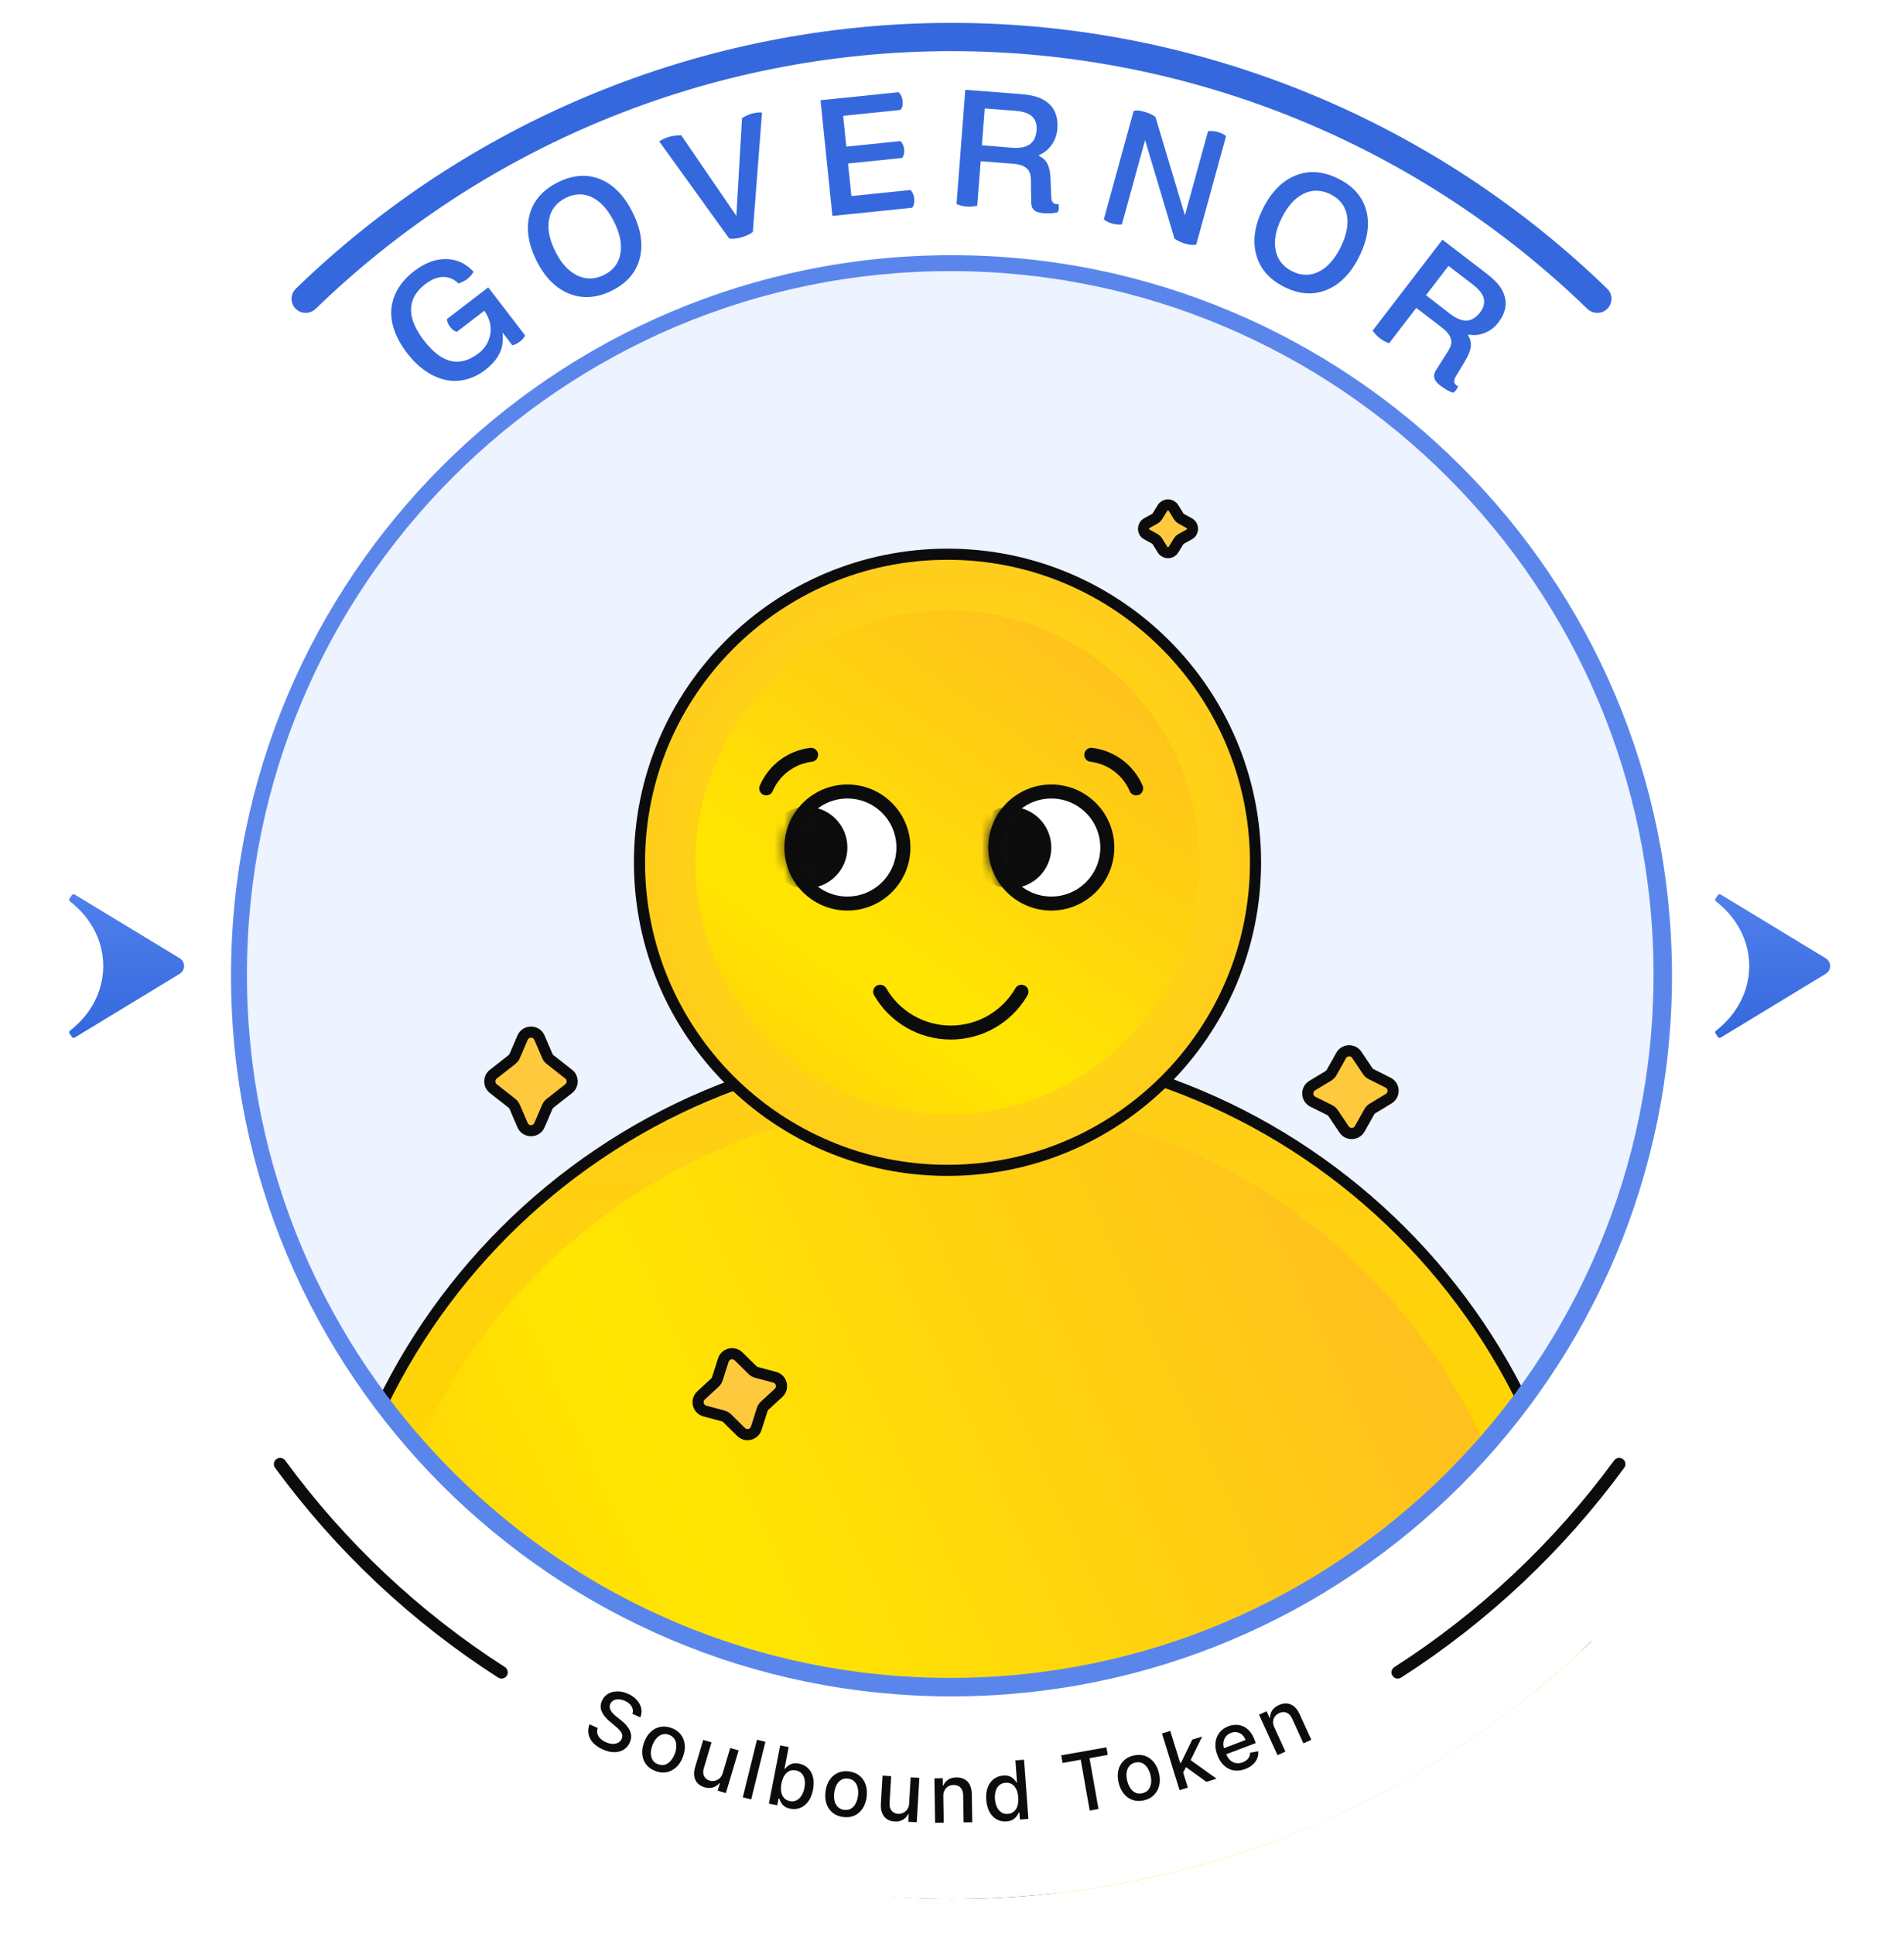<svg width="193" height="196" viewBox="0 0 193 196" fill="none" xmlns="http://www.w3.org/2000/svg">
<g filter="url(#filter0_di_277_4907)">
<g clip-path="url(#clip0_277_4907)">
<rect x="2.879" y="5.325" width="187.139" height="187.139" rx="93.57" fill="#EDF3FF"/>
<g filter="url(#filter1_di_277_4907)">
<path d="M46.925 191.868C39.186 191.868 32.911 185.593 32.911 177.855V170.26C32.911 135.082 61.429 106.565 96.607 106.565C131.784 106.565 160.302 135.082 160.302 170.26V177.855C160.302 185.593 154.028 191.868 146.288 191.868H46.925Z" fill="url(#paint0_radial_277_4907)"/>
</g>
<g filter="url(#filter2_di_277_4907)">
<path d="M45.828 191.43C38.088 191.43 31.814 185.155 31.814 177.417V170.198C31.814 134.813 60.5 106.127 95.886 106.127C131.271 106.127 159.956 134.813 159.956 170.198V177.417C159.956 185.155 153.683 191.43 145.943 191.43H45.828Z" fill="url(#paint1_radial_277_4907)"/>
</g>
<path d="M45.822 189.09C39.563 189.09 34.49 184.04 34.49 177.809V170.534C34.49 136.442 62.248 108.804 96.49 108.804C130.73 108.804 158.489 136.442 158.489 170.534V177.809C158.489 184.04 153.415 189.09 147.157 189.09H45.822Z" stroke="url(#paint2_linear_277_4907)" stroke-width="5.637"/>
<path d="M74.862 137.465C74.368 136.977 73.533 137.183 73.322 137.845L72.719 139.731C72.67 139.885 72.583 140.024 72.464 140.132L71.062 141.427C70.523 141.925 70.743 142.82 71.453 143.01L73.296 143.504C73.451 143.546 73.594 143.628 73.709 143.741L75.118 145.132C75.612 145.62 76.448 145.413 76.659 144.752L77.261 142.865C77.31 142.711 77.397 142.573 77.516 142.463L78.918 141.17C79.458 140.672 79.237 139.776 78.529 139.586L76.685 139.092C76.529 139.05 76.387 138.968 76.272 138.855L74.862 137.465Z" fill="#FFC93E" stroke="#0C0C0D" stroke-width="1.127" stroke-linejoin="round"/>
<path d="M137.532 106.909C137.146 106.332 136.287 106.366 135.947 106.971L134.978 108.699C134.9 108.839 134.786 108.957 134.647 109.041L133.014 110.027C132.386 110.406 132.422 111.328 133.078 111.657L134.785 112.51C134.929 112.583 135.052 112.691 135.141 112.825L136.243 114.47C136.63 115.047 137.489 115.013 137.829 114.408L138.798 112.681C138.877 112.54 138.991 112.422 139.129 112.339L140.762 111.352C141.39 110.973 141.354 110.051 140.698 109.723L138.992 108.869C138.847 108.797 138.724 108.689 138.635 108.554L137.532 106.909Z" fill="#FFC93E" stroke="#0C0C0D" stroke-width="1.127" stroke-linejoin="round"/>
<path d="M32.348 177.855C32.348 185.905 38.875 192.431 46.925 192.431H146.289C154.34 192.431 160.866 185.905 160.866 177.855V170.26C160.866 134.771 132.096 106.002 96.607 106.002C61.118 106.002 32.348 134.771 32.348 170.26V177.855Z" stroke="#0C0C0D" stroke-width="1.127"/>
<g filter="url(#filter3_di_277_4907)">
<path d="M96.044 56.586C113.062 56.586 126.858 70.382 126.858 87.4C126.858 104.418 113.062 118.214 96.044 118.214C79.026 118.214 65.23 104.418 65.23 87.4C65.23 70.382 79.026 56.586 96.044 56.586Z" fill="url(#paint3_radial_277_4907)"/>
</g>
<path d="M54.681 105.169C54.358 104.418 53.294 104.418 52.971 105.169L52.172 107.024C52.11 107.167 52.014 107.292 51.891 107.388L50.005 108.869C49.529 109.242 49.529 109.961 50.005 110.334L51.891 111.814C52.014 111.911 52.11 112.036 52.172 112.178L52.971 114.034C53.294 114.784 54.358 114.784 54.681 114.034L55.48 112.178C55.542 112.036 55.638 111.911 55.76 111.814L57.647 110.334C58.122 109.961 58.122 109.242 57.647 108.869L55.76 107.388C55.638 107.292 55.542 107.167 55.48 107.024L54.681 105.169Z" fill="#FFC93E" stroke="#0C0C0D" stroke-width="1.127" stroke-linejoin="round"/>
<path d="M118.954 51.482C118.699 51.067 118.094 51.067 117.838 51.482L117.314 52.335C117.255 52.432 117.172 52.512 117.073 52.566L116.249 53.02C115.798 53.269 115.798 53.918 116.249 54.167L117.073 54.621C117.172 54.675 117.255 54.755 117.314 54.851L117.838 55.704C118.094 56.12 118.699 56.12 118.954 55.704L119.478 54.851C119.537 54.755 119.62 54.675 119.719 54.621L120.543 54.167C120.994 53.918 120.994 53.269 120.543 53.02L119.719 52.566C119.62 52.512 119.537 52.432 119.478 52.335L118.954 51.482Z" fill="#FFC93E" stroke="#0C0C0D" stroke-width="1.127" stroke-linejoin="round"/>
<path d="M96.044 59.027C111.71 59.027 124.411 71.727 124.411 87.394C124.411 103.06 111.71 115.761 96.044 115.761C80.377 115.761 67.677 103.06 67.677 87.394C67.677 71.727 80.377 59.027 96.044 59.027Z" stroke="url(#paint4_radial_277_4907)" stroke-width="5.637"/>
<path d="M110.621 76.501C111.611 76.619 112.552 76.996 113.35 77.594C114.148 78.19 114.774 78.987 115.167 79.903" stroke="#0C0C0D" stroke-width="1.42" stroke-linecap="round" stroke-linejoin="round"/>
<path d="M82.217 76.501C81.228 76.619 80.287 76.996 79.489 77.594C78.691 78.19 78.064 78.987 77.671 79.903" stroke="#0C0C0D" stroke-width="1.42" stroke-linecap="round" stroke-linejoin="round"/>
<path d="M85.897 91.575C89.033 91.575 91.576 89.033 91.576 85.897C91.576 82.761 89.033 80.218 85.897 80.218C82.761 80.218 80.219 82.761 80.219 85.897C80.219 89.033 82.761 91.575 85.897 91.575Z" fill="white" stroke="#0C0C0D" stroke-width="1.42"/>
<path d="M106.566 91.575C109.702 91.575 112.244 89.033 112.244 85.897C112.244 82.761 109.702 80.218 106.566 80.218C103.43 80.218 100.887 82.761 100.887 85.897C100.887 89.033 103.43 91.575 106.566 91.575Z" fill="white" stroke="#0C0C0D" stroke-width="1.42"/>
<mask id="mask0_277_4907" style="mask-type:alpha" maskUnits="userSpaceOnUse" x="79" y="79" width="14" height="14">
<path d="M85.954 91.576C82.817 91.576 80.275 89.033 80.275 85.897C80.275 82.761 82.817 80.219 85.954 80.219C89.09 80.219 91.632 82.761 91.632 85.897C91.632 89.033 89.09 91.576 85.954 91.576Z" fill="white" stroke="#0C0C0D" stroke-width="1.42"/>
</mask>
<g mask="url(#mask0_277_4907)">
<path d="M81.764 89.32C79.873 89.32 78.34 87.788 78.34 85.897C78.34 84.006 79.873 82.473 81.764 82.473C83.654 82.473 85.187 84.006 85.187 85.897C85.187 87.788 83.654 89.32 81.764 89.32Z" fill="#0C0C0D" stroke="#0C0C0D" stroke-width="1.42"/>
</g>
<mask id="mask1_277_4907" style="mask-type:alpha" maskUnits="userSpaceOnUse" x="100" y="79" width="14" height="14">
<path d="M106.622 91.576C103.486 91.576 100.943 89.033 100.943 85.897C100.943 82.761 103.486 80.219 106.622 80.219C109.758 80.219 112.3 82.761 112.3 85.897C112.3 89.033 109.758 91.576 106.622 91.576Z" fill="white" stroke="#0C0C0D" stroke-width="1.42"/>
</mask>
<g mask="url(#mask1_277_4907)">
<path d="M102.432 89.32C100.541 89.32 99.008 87.788 99.008 85.897C99.008 84.006 100.541 82.473 102.432 82.473C104.323 82.473 105.856 84.006 105.856 85.897C105.856 87.788 104.323 89.32 102.432 89.32Z" fill="#0C0C0D" stroke="#0C0C0D" stroke-width="1.42"/>
</g>
<path d="M89.218 100.515C89.944 101.772 90.988 102.816 92.245 103.542C93.503 104.268 94.928 104.65 96.381 104.65C97.832 104.65 99.259 104.268 100.516 103.542C101.772 102.816 102.816 101.772 103.542 100.515" stroke="#0C0C0D" stroke-width="1.42" stroke-linecap="round" stroke-linejoin="round"/>
<path d="M96.044 56.171C113.288 56.171 127.267 70.15 127.267 87.394C127.267 104.638 113.288 118.616 96.044 118.616C78.8 118.616 64.821 104.638 64.821 87.394C64.821 70.15 78.8 56.171 96.044 56.171Z" stroke="#0C0C0D" stroke-width="1.127"/>
<g style="mix-blend-mode:multiply" filter="url(#filter4_f_277_4907)">
<mask id="path-22-outside-1_277_4907" maskUnits="userSpaceOnUse" x="8.771" y="11.217" width="175" height="175" fill="black">
<rect fill="white" x="8.771" y="11.217" width="175" height="175"/>
<path d="M181.869 98.766C181.869 146.014 143.568 184.316 96.32 184.316C49.072 184.316 10.771 146.014 10.771 98.766C10.771 51.519 49.072 13.217 96.32 13.217C143.568 13.217 181.869 51.519 181.869 98.766ZM23.902 98.766C23.902 138.761 56.325 171.184 96.32 171.184C136.315 171.184 168.738 138.761 168.738 98.766C168.738 58.771 136.315 26.349 96.32 26.349C56.325 26.349 23.902 58.771 23.902 98.766Z"/>
</mask>
<path d="M181.869 98.766C181.869 146.014 143.568 184.316 96.32 184.316C49.072 184.316 10.771 146.014 10.771 98.766C10.771 51.519 49.072 13.217 96.32 13.217C143.568 13.217 181.869 51.519 181.869 98.766ZM23.902 98.766C23.902 138.761 56.325 171.184 96.32 171.184C136.315 171.184 168.738 138.761 168.738 98.766C168.738 58.771 136.315 26.349 96.32 26.349C56.325 26.349 23.902 58.771 23.902 98.766Z" fill="white"/>
<path d="M181.869 98.766C181.869 146.014 143.568 184.316 96.32 184.316C49.072 184.316 10.771 146.014 10.771 98.766C10.771 51.519 49.072 13.217 96.32 13.217C143.568 13.217 181.869 51.519 181.869 98.766ZM23.902 98.766C23.902 138.761 56.325 171.184 96.32 171.184C136.315 171.184 168.738 138.761 168.738 98.766C168.738 58.771 136.315 26.349 96.32 26.349C56.325 26.349 23.902 58.771 23.902 98.766Z" stroke="#5A86EC" stroke-width="2.255" mask="url(#path-22-outside-1_277_4907)"/>
</g>
</g>
<path d="M190.018 98.895C190.018 150.572 148.126 192.465 96.449 192.465C44.772 192.465 2.879 150.572 2.879 98.895C2.879 47.218 44.772 5.325 96.449 5.325C148.126 5.325 190.018 47.218 190.018 98.895ZM23.416 98.895C23.416 139.23 56.114 171.928 96.449 171.928C136.784 171.928 169.482 139.23 169.482 98.895C169.482 58.56 136.784 25.862 96.449 25.862C56.114 25.862 23.416 58.56 23.416 98.895Z" fill="white"/>
<path fill-rule="evenodd" clip-rule="evenodd" d="M174.417 105.159C174.322 105.217 174.198 105.19 174.135 105.098L173.896 104.746C173.833 104.654 173.854 104.53 173.942 104.462C174.731 103.847 175.38 103.154 175.89 102.412C177.79 99.648 177.79 96.169 175.89 93.406C175.38 92.663 174.731 91.97 173.942 91.356C173.854 91.287 173.833 91.163 173.896 91.071L174.135 90.719C174.198 90.627 174.322 90.6 174.417 90.658L185.063 97.119C185.657 97.479 185.657 98.338 185.063 98.698L174.417 105.159Z" fill="url(#paint5_linear_277_4907)"/>
<path fill-rule="evenodd" clip-rule="evenodd" d="M7.57 105.159C7.475 105.217 7.351 105.19 7.288 105.098L7.049 104.746C6.986 104.654 7.007 104.53 7.095 104.462C7.884 103.847 8.533 103.154 9.044 102.412C10.944 99.648 10.944 96.169 9.044 93.406C8.533 92.663 7.884 91.97 7.095 91.356C7.007 91.287 6.986 91.163 7.049 91.071L7.288 90.719C7.351 90.627 7.475 90.6 7.57 90.658L18.216 97.119C18.811 97.479 18.811 98.338 18.216 98.698L7.57 105.159Z" fill="url(#paint6_linear_277_4907)"/>
<path d="M162.929 31.288C163.488 30.729 163.488 29.821 162.921 29.27C154.275 20.88 144.114 14.199 132.975 9.585C121.395 4.788 108.983 2.319 96.449 2.319C83.914 2.319 71.502 4.788 59.922 9.585C48.783 14.199 38.623 20.88 29.976 29.271C29.409 29.821 29.41 30.729 29.969 31.288C30.528 31.847 31.433 31.846 32.001 31.296C40.382 23.171 50.226 16.7 61.018 12.23C72.251 7.577 84.29 5.183 96.449 5.183C108.607 5.183 120.646 7.577 131.879 12.23C142.671 16.7 152.516 23.171 160.896 31.296C161.464 31.846 162.369 31.847 162.929 31.288Z" fill="#3568DD"/>
<path d="M51.373 169.833C51.186 170.129 50.795 170.217 50.501 170.029C41.716 164.392 34.047 157.18 27.881 148.757C27.675 148.475 27.739 148.079 28.023 147.875C28.307 147.67 28.702 147.735 28.908 148.017C34.979 156.308 42.528 163.408 51.177 168.958C51.471 169.147 51.559 169.538 51.373 169.833Z" fill="#0C0C0D"/>
<path d="M141.148 169.833C141.335 170.129 141.726 170.217 142.02 170.029C150.806 164.392 158.474 157.18 164.64 148.757C164.846 148.475 164.782 148.079 164.498 147.875C164.215 147.67 163.819 147.735 163.613 148.017C157.543 156.308 149.993 163.408 141.345 168.958C141.05 169.147 140.962 169.538 141.148 169.833Z" fill="#0C0C0D"/>
<path d="M45.305 32.337L49.491 29.125L53.235 34.004C53.099 34.248 52.938 34.436 52.746 34.584C52.472 34.794 52.208 34.931 51.937 35.001L50.976 33.749L50.934 33.754C50.981 33.948 50.981 34.273 50.943 34.718C50.85 35.742 50.263 36.665 49.186 37.491C47.876 38.497 46.389 38.814 45.026 38.472C43.663 38.131 42.35 37.204 41.26 35.783C40.031 34.182 39.507 32.559 39.687 31.153C39.871 29.754 40.648 28.5 41.976 27.481C43.059 26.65 44.139 26.238 45.215 26.254C46.292 26.27 47.224 26.701 48.013 27.548C47.804 27.866 47.589 28.105 47.362 28.279C47.147 28.445 46.849 28.599 46.476 28.728C45.516 27.827 44.352 27.841 43.089 28.811C42.192 29.499 41.59 30.414 41.675 31.635C41.724 32.421 42.141 33.423 42.946 34.471C44.733 36.801 46.533 37.325 48.535 35.788C49.17 35.301 49.565 34.647 49.704 33.827C49.826 33.105 49.651 32.36 49.175 31.606L49.09 31.496L46.301 33.636C46.054 33.567 45.83 33.396 45.62 33.122C45.414 32.854 45.307 32.594 45.305 32.337Z" fill="#3568DD"/>
<path d="M62.019 29.457C60.5 30.21 59.052 30.313 57.689 29.76C56.319 29.211 55.213 28.088 54.375 26.398C53.531 24.695 53.306 23.135 53.695 21.721C54.084 20.308 55.046 19.225 56.572 18.468C58.078 17.722 59.509 17.619 60.853 18.165C62.2 18.717 63.293 19.847 64.14 21.557C64.981 23.253 65.212 24.81 64.837 26.217C64.464 27.63 63.525 28.71 62.019 29.457ZM61.23 27.865C62.151 27.409 62.702 26.702 62.882 25.744C63.063 24.786 62.853 23.702 62.253 22.492C61.65 21.276 60.911 20.446 60.049 20.013C59.181 19.584 58.285 19.594 57.358 20.053C56.417 20.519 55.854 21.233 55.663 22.188C55.466 23.145 55.673 24.239 56.276 25.456C56.876 26.666 57.618 27.485 58.502 27.915C59.387 28.345 60.297 28.328 61.23 27.865Z" fill="#3568DD"/>
<path d="M76.194 11.522C76.576 11.415 76.924 11.378 77.243 11.402L76.311 23.51C76.016 23.738 75.633 23.921 75.167 24.052C74.68 24.189 74.264 24.23 73.922 24.18L66.82 14.327C67.122 14.128 67.474 13.969 67.877 13.856C68.181 13.77 68.571 13.722 69.046 13.703L74.64 21.875L75.215 11.972C75.539 11.767 75.862 11.615 76.194 11.522Z" fill="#3568DD"/>
<path d="M86.302 19.871L92.281 19.258C92.5 19.449 92.634 19.745 92.674 20.139C92.714 20.526 92.643 20.836 92.466 21.054L84.376 21.884L83.173 10.158L91.087 9.346C91.322 9.551 91.456 9.847 91.496 10.241C91.537 10.643 91.465 10.938 91.272 11.142L85.467 11.738L85.788 14.863L91.264 14.301C91.483 14.492 91.615 14.774 91.652 15.139C91.69 15.511 91.617 15.806 91.439 16.009L85.963 16.571L86.302 19.871Z" fill="#3568DD"/>
<path d="M107.301 20.687C107.332 20.858 107.343 21.006 107.334 21.123C107.323 21.262 107.284 21.392 107.223 21.512C106.81 21.62 106.322 21.649 105.744 21.605C104.902 21.54 104.538 21.203 104.529 20.547L104.501 18.329C104.49 17.894 104.453 17.516 104.199 17.187C103.941 16.895 103.503 16.655 102.706 16.594L99.405 16.34L99.059 20.848C98.707 20.931 98.351 20.963 97.999 20.936C97.641 20.908 97.294 20.823 96.959 20.687L97.849 9.102L103.396 9.529C104.216 9.592 104.869 9.716 105.347 9.907C105.826 10.098 106.217 10.371 106.529 10.719C107.036 11.296 107.256 12.078 107.181 13.051C107.135 13.659 106.938 14.203 106.599 14.685C106.253 15.174 105.829 15.509 105.336 15.699L105.327 15.816C105.669 15.968 105.891 16.14 106.114 16.495C106.337 16.851 106.462 17.435 106.494 18.254L106.56 19.982C106.578 20.425 106.751 20.659 107.08 20.684C107.168 20.691 107.242 20.689 107.301 20.687ZM104.506 14.531C104.838 14.233 105.027 13.784 105.074 13.176C105.113 12.671 104.998 12.25 104.735 11.928C104.413 11.528 103.805 11.297 102.905 11.228L99.817 10.991L99.53 14.723L102.573 14.972C103.458 15.04 104.103 14.89 104.506 14.531Z" fill="#3568DD"/>
<path d="M112.739 22.659C112.428 22.573 112.146 22.434 111.889 22.234L114.914 11.237C115.061 11.202 115.209 11.189 115.352 11.198C115.494 11.206 115.71 11.251 115.986 11.327C116.432 11.449 116.811 11.622 117.122 11.845L120.101 21.799L120.115 21.803L122.455 13.296C122.814 13.266 123.14 13.295 123.431 13.375C123.784 13.472 124.066 13.61 124.281 13.799L121.255 24.796C120.973 24.855 120.622 24.827 120.191 24.709C119.773 24.594 119.394 24.421 119.054 24.19L116.08 14.222L116.066 14.218L113.722 22.738C113.413 22.783 113.086 22.754 112.739 22.659Z" fill="#3568DD"/>
<path d="M130.208 29.094C128.689 28.341 127.73 27.251 127.344 25.831C126.952 24.408 127.177 22.848 128.014 21.158C128.859 19.455 129.964 18.332 131.325 17.786C132.685 17.239 134.13 17.349 135.655 18.106C137.161 18.852 138.11 19.929 138.489 21.329C138.865 22.736 138.627 24.289 137.78 25.999C136.939 27.695 135.839 28.822 134.492 29.375C133.142 29.934 131.714 29.84 130.208 29.094ZM130.997 27.503C131.917 27.959 132.814 27.969 133.685 27.533C134.557 27.096 135.292 26.273 135.892 25.063C136.495 23.847 136.708 22.756 136.531 21.808C136.347 20.857 135.797 20.15 134.87 19.69C133.929 19.224 133.02 19.208 132.145 19.634C131.263 20.057 130.518 20.884 129.915 22.1C129.315 23.31 129.112 24.397 129.306 25.362C129.499 26.326 130.063 27.04 130.997 27.503Z" fill="#3568DD"/>
<path d="M147.801 39.158C147.734 39.319 147.662 39.449 147.59 39.542C147.505 39.653 147.402 39.739 147.285 39.807C146.88 39.672 146.455 39.429 145.995 39.077C145.326 38.563 145.205 38.081 145.556 37.527L146.744 35.654C146.972 35.284 147.148 34.947 147.114 34.532C147.058 34.147 146.822 33.707 146.188 33.22L143.562 31.205L140.809 34.791C140.469 34.669 140.153 34.501 139.874 34.286C139.589 34.067 139.345 33.806 139.138 33.509L146.211 24.292L150.625 27.679C151.277 28.179 151.756 28.64 152.053 29.061C152.349 29.483 152.528 29.925 152.599 30.387C152.709 31.147 152.466 31.922 151.872 32.697C151.501 33.18 151.039 33.529 150.492 33.747C149.935 33.967 149.397 34.017 148.88 33.907L148.808 34C149.012 34.314 149.104 34.579 149.097 34.999C149.089 35.419 148.875 35.976 148.454 36.68L147.566 38.163C147.339 38.544 147.356 38.835 147.618 39.036C147.688 39.089 147.75 39.128 147.801 39.158ZM148.822 32.475C149.263 32.407 149.667 32.134 150.038 31.651C150.346 31.249 150.48 30.833 150.436 30.42C150.385 29.909 150.001 29.384 149.285 28.834L146.828 26.948L144.549 29.918L146.962 31.788C147.667 32.329 148.288 32.556 148.822 32.475Z" fill="#3568DD"/>
<g clip-path="url(#clip1_277_4907)">
<path d="M64.106 173.691C64.192 173.424 64.162 173.176 64.019 172.939C63.876 172.702 63.647 172.518 63.335 172.376C63.11 172.278 62.899 172.225 62.704 172.221C62.508 172.218 62.336 172.255 62.193 172.334C62.046 172.417 61.937 172.537 61.866 172.691C61.809 172.819 61.787 172.947 61.806 173.071C61.825 173.195 61.87 173.308 61.941 173.416C62.016 173.525 62.099 173.627 62.197 173.721C62.294 173.815 62.388 173.901 62.486 173.976L62.959 174.36C63.114 174.48 63.267 174.619 63.418 174.777C63.568 174.935 63.696 175.108 63.797 175.295C63.899 175.483 63.959 175.69 63.978 175.912C63.993 176.133 63.948 176.366 63.835 176.611C63.696 176.923 63.489 177.159 63.222 177.328C62.956 177.497 62.636 177.58 62.272 177.584C61.907 177.588 61.509 177.49 61.081 177.295C60.671 177.11 60.344 176.881 60.103 176.618C59.863 176.351 59.713 176.062 59.653 175.743C59.592 175.427 59.626 175.1 59.758 174.762L60.588 175.138C60.513 175.344 60.505 175.536 60.558 175.72C60.611 175.904 60.712 176.066 60.862 176.209C61.013 176.351 61.193 176.472 61.404 176.569C61.637 176.675 61.862 176.731 62.076 176.742C62.291 176.753 62.482 176.712 62.648 176.629C62.813 176.543 62.937 176.411 63.016 176.235C63.091 176.073 63.102 175.919 63.057 175.773C63.012 175.626 62.926 175.487 62.802 175.348C62.678 175.209 62.527 175.07 62.354 174.931L61.791 174.457C61.407 174.138 61.141 173.807 60.99 173.458C60.84 173.108 60.851 172.744 61.024 172.364C61.167 172.049 61.377 171.812 61.655 171.654C61.93 171.496 62.245 171.421 62.599 171.421C62.952 171.421 63.309 171.508 63.677 171.673C64.049 171.842 64.346 172.056 64.572 172.315C64.797 172.575 64.94 172.857 65 173.157C65.06 173.458 65.03 173.758 64.902 174.055L64.106 173.691Z" fill="#0C0C0D"/>
<path d="M66.447 179.5C66.052 179.354 65.74 179.132 65.511 178.843C65.282 178.55 65.15 178.211 65.105 177.824C65.064 177.437 65.124 177.024 65.285 176.588C65.447 176.148 65.672 175.795 65.958 175.528C66.244 175.262 66.567 175.093 66.931 175.021C67.296 174.95 67.675 174.987 68.07 175.134C68.465 175.28 68.776 175.502 69.006 175.791C69.235 176.085 69.366 176.423 69.408 176.814C69.449 177.204 69.389 177.618 69.224 178.054C69.062 178.49 68.837 178.843 68.551 179.106C68.265 179.373 67.942 179.542 67.578 179.613C67.213 179.685 66.845 179.647 66.447 179.5ZM66.706 178.813C66.961 178.907 67.202 178.918 67.42 178.847C67.638 178.775 67.833 178.64 67.999 178.444C68.164 178.249 68.299 178.016 68.401 177.746C68.502 177.475 68.551 177.212 68.555 176.956C68.558 176.701 68.498 176.472 68.382 176.269C68.265 176.07 68.078 175.919 67.822 175.825C67.563 175.728 67.322 175.716 67.104 175.791C66.882 175.867 66.691 176.002 66.525 176.197C66.36 176.393 66.225 176.626 66.127 176.896C66.026 177.167 65.973 177.43 65.973 177.689C65.969 177.945 66.029 178.174 66.15 178.373C66.259 178.568 66.447 178.715 66.706 178.813Z" fill="#0C0C0D"/>
<path d="M73.267 179.685L74.022 177.156L74.868 177.407L73.579 181.729L72.752 181.481L72.974 180.733L72.929 180.718C72.76 180.921 72.545 181.064 72.279 181.15C72.016 181.237 71.719 181.233 71.395 181.135C71.118 181.052 70.892 180.917 70.715 180.733C70.539 180.549 70.426 180.316 70.377 180.038C70.328 179.76 70.358 179.444 70.464 179.087L71.283 176.34L72.124 176.592L71.335 179.237C71.249 179.53 71.26 179.79 71.369 180.015C71.478 180.241 71.666 180.387 71.925 180.466C72.083 180.515 72.252 180.523 72.433 180.489C72.613 180.459 72.778 180.376 72.929 180.248C73.079 180.12 73.195 179.929 73.267 179.685Z" fill="#0C0C0D"/>
<path d="M77.585 176.532L76.145 182.371L75.292 182.161L76.732 176.321L77.585 176.532Z" fill="#0C0C0D"/>
<path d="M77.938 182.8L79.084 176.896L79.945 177.065L79.52 179.26L79.573 179.271C79.64 179.189 79.734 179.095 79.851 178.993C79.967 178.892 80.121 178.809 80.305 178.753C80.489 178.692 80.719 178.692 80.993 178.745C81.35 178.813 81.651 178.967 81.899 179.2C82.147 179.433 82.316 179.737 82.41 180.109C82.504 180.481 82.504 180.906 82.413 181.383C82.32 181.86 82.162 182.255 81.936 182.567C81.711 182.879 81.44 183.097 81.128 183.224C80.813 183.352 80.478 183.382 80.121 183.315C79.851 183.262 79.64 183.176 79.49 183.052C79.34 182.928 79.223 182.796 79.152 182.657C79.08 182.518 79.028 182.394 78.994 182.292L78.922 182.277L78.787 182.965L77.938 182.8ZM79.212 180.752C79.152 181.064 79.144 181.345 79.189 181.597C79.234 181.849 79.328 182.059 79.475 182.221C79.621 182.386 79.817 182.492 80.065 182.54C80.324 182.589 80.55 182.563 80.749 182.458C80.948 182.353 81.117 182.191 81.252 181.973C81.388 181.755 81.485 181.496 81.542 181.199C81.598 180.906 81.606 180.635 81.564 180.387C81.523 180.139 81.425 179.929 81.279 179.76C81.132 179.591 80.925 179.482 80.666 179.433C80.414 179.384 80.193 179.406 79.997 179.504C79.802 179.598 79.636 179.756 79.501 179.966C79.366 180.184 79.272 180.444 79.212 180.752Z" fill="#0C0C0D"/>
<path d="M85.476 184.156C85.055 184.104 84.702 183.961 84.413 183.732C84.123 183.503 83.913 183.202 83.785 182.834C83.654 182.465 83.62 182.052 83.676 181.59C83.733 181.124 83.871 180.729 84.086 180.402C84.304 180.075 84.578 179.835 84.916 179.685C85.254 179.534 85.63 179.482 86.051 179.534C86.472 179.587 86.825 179.73 87.115 179.959C87.404 180.188 87.614 180.489 87.742 180.861C87.87 181.233 87.907 181.646 87.851 182.112C87.795 182.574 87.656 182.969 87.441 183.292C87.227 183.615 86.949 183.856 86.611 184.01C86.273 184.164 85.893 184.209 85.476 184.156ZM85.57 183.427C85.841 183.461 86.077 183.416 86.273 183.296C86.468 183.176 86.626 182.999 86.743 182.77C86.859 182.541 86.934 182.285 86.972 181.996C87.005 181.71 86.998 181.443 86.942 181.191C86.885 180.94 86.776 180.733 86.615 180.564C86.453 180.395 86.239 180.297 85.965 180.26C85.69 180.226 85.454 180.271 85.258 180.395C85.063 180.519 84.905 180.695 84.788 180.925C84.672 181.154 84.597 181.409 84.559 181.695C84.525 181.984 84.533 182.251 84.589 182.499C84.646 182.747 84.755 182.958 84.916 183.123C85.078 183.292 85.296 183.394 85.57 183.427Z" fill="#0C0C0D"/>
<path d="M92.158 182.766L92.312 180.132L93.191 180.184L92.928 184.686L92.067 184.637L92.113 183.856L92.064 183.852C91.947 184.085 91.771 184.277 91.53 184.423C91.293 184.57 91.004 184.634 90.669 184.611C90.38 184.596 90.128 184.517 89.914 184.374C89.7 184.235 89.538 184.032 89.426 183.773C89.313 183.514 89.268 183.198 89.29 182.826L89.456 179.963L90.331 180.015L90.17 182.773C90.151 183.082 90.222 183.33 90.384 183.521C90.542 183.713 90.76 183.818 91.03 183.833C91.196 183.844 91.361 183.811 91.53 183.739C91.699 183.668 91.842 183.551 91.959 183.39C92.079 183.228 92.143 183.022 92.158 182.766Z" fill="#0C0C0D"/>
<path d="M95.618 182.056L95.663 184.731L94.788 184.746L94.717 180.237L95.558 180.222L95.57 180.955H95.626C95.727 180.714 95.885 180.519 96.107 180.372C96.325 180.226 96.607 180.147 96.945 180.143C97.253 180.139 97.524 180.199 97.757 180.323C97.99 180.447 98.174 180.635 98.302 180.887C98.433 181.139 98.501 181.451 98.508 181.819L98.553 184.686L97.678 184.701L97.633 181.939C97.629 181.612 97.539 181.357 97.366 181.176C97.193 180.996 96.956 180.906 96.659 180.91C96.456 180.913 96.276 180.958 96.118 181.052C95.96 181.143 95.84 181.274 95.75 181.443C95.656 181.612 95.615 181.819 95.618 182.056Z" fill="#0C0C0D"/>
<path d="M102.022 184.603C101.657 184.63 101.327 184.562 101.03 184.393C100.733 184.228 100.489 183.976 100.304 183.641C100.12 183.307 100.008 182.897 99.97 182.409C99.936 181.924 99.985 181.5 100.124 181.143C100.263 180.786 100.466 180.504 100.737 180.301C101.007 180.098 101.323 179.981 101.687 179.955C101.965 179.936 102.195 179.966 102.371 180.045C102.548 180.124 102.691 180.222 102.792 180.338C102.897 180.455 102.976 180.556 103.036 180.646L103.089 180.643L102.927 178.414L103.803 178.35L104.243 184.348L103.386 184.412L103.333 183.713L103.262 183.717C103.217 183.818 103.149 183.931 103.059 184.062C102.969 184.194 102.841 184.31 102.676 184.416C102.514 184.521 102.296 184.581 102.022 184.603ZM102.161 183.841C102.413 183.822 102.619 183.739 102.785 183.593C102.95 183.446 103.07 183.251 103.142 183.006C103.213 182.762 103.239 182.48 103.217 182.165C103.194 181.853 103.13 181.582 103.021 181.353C102.912 181.124 102.77 180.951 102.585 180.834C102.401 180.718 102.183 180.665 101.928 180.684C101.665 180.703 101.451 180.789 101.285 180.936C101.12 181.086 101 181.282 100.928 181.526C100.857 181.77 100.831 182.037 100.853 182.334C100.876 182.634 100.94 182.901 101.049 183.134C101.157 183.367 101.304 183.548 101.488 183.675C101.676 183.807 101.902 183.859 102.161 183.841Z" fill="#0C0C0D"/>
<path d="M107.708 178.674L107.572 177.903L112.153 177.092L112.288 177.862L110.439 178.189L111.349 183.341L110.458 183.499L109.549 178.347L107.708 178.674Z" fill="#0C0C0D"/>
<path d="M115.982 182.458C115.572 182.556 115.189 182.548 114.84 182.435C114.486 182.323 114.186 182.116 113.934 181.815C113.682 181.515 113.502 181.143 113.393 180.688C113.284 180.233 113.273 179.816 113.359 179.433C113.446 179.053 113.622 178.73 113.881 178.467C114.144 178.204 114.479 178.024 114.889 177.926C115.298 177.828 115.681 177.836 116.031 177.948C116.384 178.061 116.685 178.272 116.937 178.568C117.188 178.865 117.369 179.245 117.478 179.7C117.587 180.154 117.598 180.568 117.508 180.947C117.421 181.327 117.245 181.646 116.985 181.909C116.73 182.18 116.392 182.36 115.982 182.458ZM115.813 181.74C116.08 181.676 116.283 181.552 116.425 181.368C116.568 181.184 116.651 180.966 116.681 180.71C116.711 180.455 116.689 180.188 116.621 179.906C116.553 179.628 116.448 179.38 116.309 179.166C116.17 178.952 115.993 178.794 115.783 178.692C115.572 178.591 115.336 178.572 115.069 178.636C114.802 178.7 114.595 178.824 114.453 179.012C114.31 179.2 114.227 179.418 114.197 179.673C114.171 179.929 114.19 180.196 114.257 180.477C114.325 180.759 114.43 181.007 114.569 181.222C114.712 181.436 114.885 181.59 115.095 181.691C115.306 181.793 115.542 181.804 115.813 181.74Z" fill="#0C0C0D"/>
<path d="M119.567 181.432L117.786 175.69L118.624 175.431L120.405 181.173L119.567 181.432ZM119.883 179.733L119.56 178.711L119.706 178.666L120.856 176.31L121.86 175.998L120.544 178.681L120.413 178.723L119.883 179.733ZM122.284 180.59L120.108 179.023L120.503 178.257L123.314 180.271L122.284 180.59Z" fill="#0C0C0D"/>
<path d="M126.226 179.29C125.809 179.448 125.418 179.493 125.053 179.429C124.689 179.365 124.362 179.2 124.076 178.937C123.791 178.674 123.565 178.324 123.4 177.885C123.235 177.452 123.175 177.043 123.208 176.652C123.242 176.261 123.374 175.919 123.595 175.622C123.817 175.325 124.125 175.104 124.516 174.957C124.753 174.867 125.001 174.818 125.253 174.814C125.504 174.807 125.752 174.856 125.993 174.957C126.233 175.059 126.459 175.224 126.662 175.453C126.865 175.682 127.041 175.987 127.184 176.37L127.293 176.66L123.941 177.93L123.708 177.313L126.256 176.348C126.173 176.13 126.057 175.957 125.907 175.822C125.756 175.686 125.583 175.604 125.388 175.566C125.193 175.528 124.99 175.551 124.775 175.63C124.546 175.716 124.366 175.852 124.238 176.028C124.11 176.205 124.035 176.404 124.009 176.618C123.986 176.832 124.013 177.047 124.091 177.257L124.276 177.738C124.381 178.02 124.524 178.242 124.697 178.399C124.869 178.557 125.069 178.655 125.286 178.692C125.504 178.726 125.734 178.7 125.974 178.61C126.128 178.55 126.264 178.475 126.372 178.381C126.485 178.287 126.568 178.178 126.628 178.054C126.688 177.93 126.718 177.791 126.714 177.64L127.545 177.486C127.567 177.738 127.534 177.982 127.44 178.211C127.346 178.444 127.195 178.651 126.989 178.839C126.79 179.023 126.53 179.173 126.226 179.29Z" fill="#0C0C0D"/>
<path d="M129.183 175.089L130.296 177.524L129.495 177.888L127.624 173.785L128.39 173.435L128.695 174.104L128.744 174.082C128.74 173.822 128.808 173.578 128.95 173.356C129.093 173.131 129.319 172.951 129.627 172.808C129.905 172.68 130.179 172.627 130.442 172.646C130.705 172.665 130.946 172.766 131.168 172.943C131.389 173.12 131.577 173.379 131.731 173.717L132.922 176.325L132.122 176.69L130.976 174.176C130.841 173.879 130.656 173.68 130.423 173.582C130.19 173.484 129.939 173.499 129.668 173.619C129.484 173.702 129.337 173.819 129.228 173.965C129.12 174.112 129.063 174.281 129.048 174.472C129.033 174.664 129.086 174.871 129.183 175.089Z" fill="#0C0C0D"/>
</g>
</g>
<defs>
<filter id="filter0_di_277_4907" x="0.585" y="0.79" width="191.727" height="194.733" filterUnits="userSpaceOnUse" color-interpolation-filters="sRGB">
<feFlood flood-opacity="0" result="BackgroundImageFix"/>
<feColorMatrix in="SourceAlpha" type="matrix" values="0 0 0 0 0 0 0 0 0 0 0 0 0 0 0 0 0 0 127 0" result="hardAlpha"/>
<feOffset dy="0.765"/>
<feGaussianBlur stdDeviation="1.147"/>
<feComposite in2="hardAlpha" operator="out"/>
<feColorMatrix type="matrix" values="0 0 0 0 0.184 0 0 0 0 0.169 0 0 0 0 0.263 0 0 0 0.1 0"/>
<feBlend mode="normal" in2="BackgroundImageFix" result="effect1_dropShadow_277_4907"/>
<feBlend mode="normal" in="SourceGraphic" in2="effect1_dropShadow_277_4907" result="shape"/>
<feColorMatrix in="SourceAlpha" type="matrix" values="0 0 0 0 0 0 0 0 0 0 0 0 0 0 0 0 0 0 127 0" result="hardAlpha"/>
<feOffset dy="-0.765"/>
<feComposite in2="hardAlpha" operator="arithmetic" k2="-1" k3="1"/>
<feColorMatrix type="matrix" values="0 0 0 0 0.184 0 0 0 0 0.169 0 0 0 0 0.263 0 0 0 0.1 0"/>
<feBlend mode="normal" in2="shape" result="effect2_innerShadow_277_4907"/>
</filter>
<filter id="filter1_di_277_4907" x="24.466" y="98.12" width="144.281" height="102.193" filterUnits="userSpaceOnUse" color-interpolation-filters="sRGB">
<feFlood flood-opacity="0" result="BackgroundImageFix"/>
<feColorMatrix in="SourceAlpha" type="matrix" values="0 0 0 0 0 0 0 0 0 0 0 0 0 0 0 0 0 0 127 0" result="hardAlpha"/>
<feOffset/>
<feGaussianBlur stdDeviation="4.222"/>
<feComposite in2="hardAlpha" operator="out"/>
<feColorMatrix type="matrix" values="0 0 0 0 0.643 0 0 0 0 0.733 0 0 0 0 0.941 0 0 0 0.12 0"/>
<feBlend mode="normal" in2="BackgroundImageFix" result="effect1_dropShadow_277_4907"/>
<feBlend mode="normal" in="SourceGraphic" in2="effect1_dropShadow_277_4907" result="shape"/>
<feColorMatrix in="SourceAlpha" type="matrix" values="0 0 0 0 0 0 0 0 0 0 0 0 0 0 0 0 0 0 127 0" result="hardAlpha"/>
<feOffset/>
<feGaussianBlur stdDeviation="10.586"/>
<feComposite in2="hardAlpha" operator="arithmetic" k2="-1" k3="1"/>
<feColorMatrix type="matrix" values="0 0 0 0 0.864 0 0 0 0 0.259 0 0 0 0 0 0 0 0 1 0"/>
<feBlend mode="normal" in2="shape" result="effect2_innerShadow_277_4907"/>
</filter>
<filter id="filter2_di_277_4907" x="23.369" y="97.683" width="145.032" height="102.193" filterUnits="userSpaceOnUse" color-interpolation-filters="sRGB">
<feFlood flood-opacity="0" result="BackgroundImageFix"/>
<feColorMatrix in="SourceAlpha" type="matrix" values="0 0 0 0 0 0 0 0 0 0 0 0 0 0 0 0 0 0 127 0" result="hardAlpha"/>
<feOffset/>
<feGaussianBlur stdDeviation="4.222"/>
<feComposite in2="hardAlpha" operator="out"/>
<feColorMatrix type="matrix" values="0 0 0 0 0.643 0 0 0 0 0.733 0 0 0 0 0.941 0 0 0 0.12 0"/>
<feBlend mode="normal" in2="BackgroundImageFix" result="effect1_dropShadow_277_4907"/>
<feBlend mode="normal" in="SourceGraphic" in2="effect1_dropShadow_277_4907" result="shape"/>
<feColorMatrix in="SourceAlpha" type="matrix" values="0 0 0 0 0 0 0 0 0 0 0 0 0 0 0 0 0 0 127 0" result="hardAlpha"/>
<feOffset/>
<feGaussianBlur stdDeviation="10.586"/>
<feComposite in2="hardAlpha" operator="arithmetic" k2="-1" k3="1"/>
<feColorMatrix type="matrix" values="0 0 0 0 0.864 0 0 0 0 0.259 0 0 0 0 0 0 0 0 1 0"/>
<feBlend mode="normal" in2="shape" result="effect2_innerShadow_277_4907"/>
</filter>
<filter id="filter3_di_277_4907" x="56.785" y="48.141" width="78.518" height="78.518" filterUnits="userSpaceOnUse" color-interpolation-filters="sRGB">
<feFlood flood-opacity="0" result="BackgroundImageFix"/>
<feColorMatrix in="SourceAlpha" type="matrix" values="0 0 0 0 0 0 0 0 0 0 0 0 0 0 0 0 0 0 127 0" result="hardAlpha"/>
<feOffset/>
<feGaussianBlur stdDeviation="4.222"/>
<feComposite in2="hardAlpha" operator="out"/>
<feColorMatrix type="matrix" values="0 0 0 0 0.643 0 0 0 0 0.733 0 0 0 0 0.941 0 0 0 0.12 0"/>
<feBlend mode="normal" in2="BackgroundImageFix" result="effect1_dropShadow_277_4907"/>
<feBlend mode="normal" in="SourceGraphic" in2="effect1_dropShadow_277_4907" result="shape"/>
<feColorMatrix in="SourceAlpha" type="matrix" values="0 0 0 0 0 0 0 0 0 0 0 0 0 0 0 0 0 0 127 0" result="hardAlpha"/>
<feOffset/>
<feGaussianBlur stdDeviation="10.586"/>
<feComposite in2="hardAlpha" operator="arithmetic" k2="-1" k3="1"/>
<feColorMatrix type="matrix" values="0 0 0 0 0.864 0 0 0 0 0.259 0 0 0 0 0 0 0 0 1 0"/>
<feBlend mode="normal" in2="shape" result="effect2_innerShadow_277_4907"/>
</filter>
<filter id="filter4_f_277_4907" x="-4.561" y="-2.115" width="201.763" height="201.763" filterUnits="userSpaceOnUse" color-interpolation-filters="sRGB">
<feFlood flood-opacity="0" result="BackgroundImageFix"/>
<feBlend mode="normal" in="SourceGraphic" in2="BackgroundImageFix" result="shape"/>
<feGaussianBlur stdDeviation="7.102" result="effect1_foregroundBlur_277_4907"/>
</filter>
<radialGradient id="paint0_radial_277_4907" cx="0" cy="0" r="1" gradientUnits="userSpaceOnUse" gradientTransform="translate(138.627 122.34) rotate(154.675) scale(124.296 1877.93)">
<stop stop-color="#FFC01E"/>
<stop offset="0.609" stop-color="#FFE600"/>
<stop offset="1" stop-color="#FFCA0D"/>
</radialGradient>
<radialGradient id="paint1_radial_277_4907" cx="0" cy="0" r="1" gradientUnits="userSpaceOnUse" gradientTransform="translate(138.154 121.902) rotate(154.805) scale(124.896 1879.94)">
<stop stop-color="#FFC01E"/>
<stop offset="0.609" stop-color="#FFE600"/>
<stop offset="1" stop-color="#FFCA0D"/>
</radialGradient>
<linearGradient id="paint2_linear_277_4907" x1="96.044" y1="103.842" x2="95.25" y2="170.609" gradientUnits="userSpaceOnUse">
<stop stop-color="#FFCD1C"/>
<stop offset="0.72" stop-color="#FFD600"/>
</linearGradient>
<radialGradient id="paint3_radial_277_4907" cx="0" cy="0" r="1" gradientUnits="userSpaceOnUse" gradientTransform="translate(115.461 67.071) rotate(125.25) scale(66.556 1225.77)">
<stop stop-color="#FFC01E"/>
<stop offset="0.609" stop-color="#FFE600"/>
<stop offset="1" stop-color="#FFCA0D"/>
</radialGradient>
<radialGradient id="paint4_radial_277_4907" cx="0" cy="0" r="1" gradientUnits="userSpaceOnUse" gradientTransform="translate(96.044 88.286) rotate(-45.406) scale(44.472 44.472)">
<stop offset="0" stop-color="#FFFEFC"/>
<stop offset="0.289" stop-color="#FFDD07"/>
<stop offset="0.693" stop-color="#FFCD1C"/>
</radialGradient>
<linearGradient id="paint5_linear_277_4907" x1="179.684" y1="90.628" x2="179.684" y2="105.189" gradientUnits="userSpaceOnUse">
<stop stop-color="#5080EC"/>
<stop offset="1" stop-color="#3568DD"/>
</linearGradient>
<linearGradient id="paint6_linear_277_4907" x1="12.837" y1="90.628" x2="12.837" y2="105.189" gradientUnits="userSpaceOnUse">
<stop stop-color="#5080EC"/>
<stop offset="1" stop-color="#3568DD"/>
</linearGradient>
<clipPath id="clip0_277_4907">
<rect x="2.879" y="5.325" width="187.139" height="187.139" rx="93.57" fill="white"/>
</clipPath>
<clipPath id="clip1_277_4907">
<rect width="73.3" height="13.325" fill="white" transform="translate(59.622 171.421)"/>
</clipPath>
</defs>
</svg>
